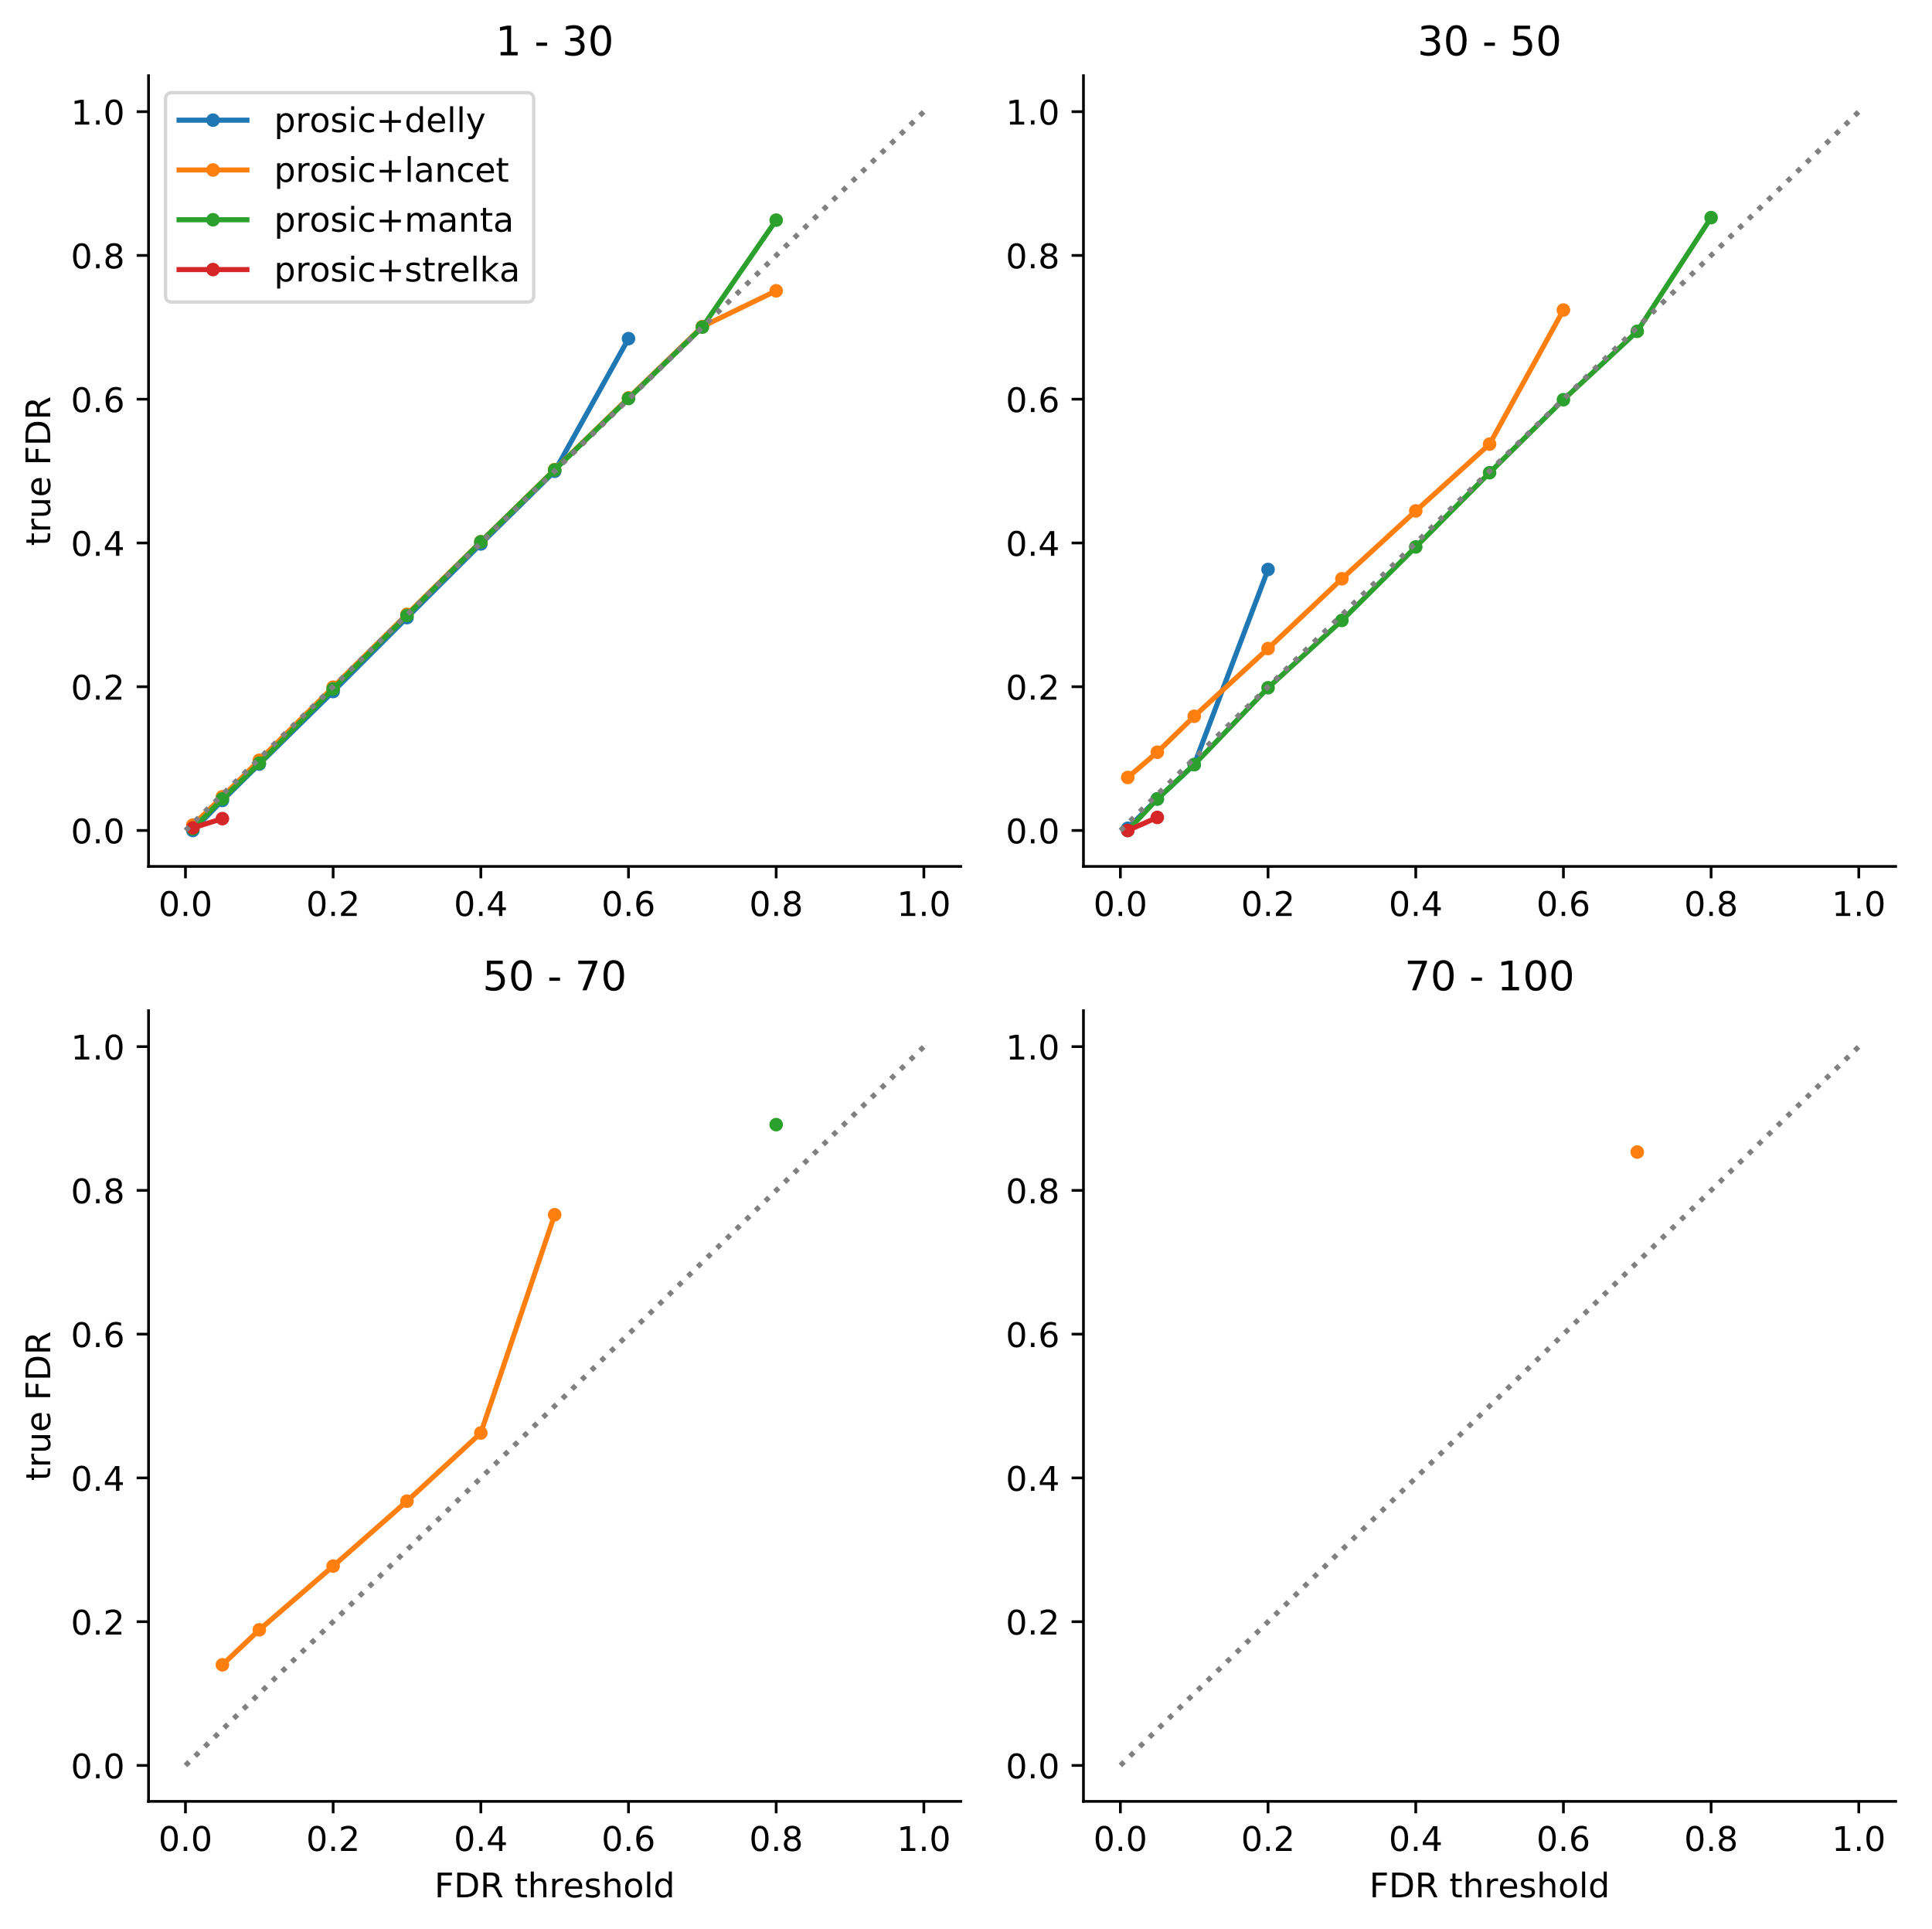 <?xml version="1.0" encoding="utf-8" standalone="no"?>
<!DOCTYPE svg PUBLIC "-//W3C//DTD SVG 1.1//EN"
  "http://www.w3.org/Graphics/SVG/1.1/DTD/svg11.dtd">
<!-- Created with matplotlib (https://matplotlib.org/) -->
<svg height="568.474pt" version="1.1" viewBox="0 0 569.441 568.474" width="569.441pt" xmlns="http://www.w3.org/2000/svg" xmlns:xlink="http://www.w3.org/1999/xlink">
 <defs>
  <style type="text/css">
*{stroke-linecap:butt;stroke-linejoin:round;}
  </style>
 </defs>
 <g id="figure_1">
  <g id="patch_1">
   <path d="M 0 568.474 
L 569.441 568.474 
L 569.441 0 
L 0 0 
z
" style="fill:#ffffff;"/>
  </g>
  <g id="axes_1">
   <g id="patch_2">
    <path d="M 43.781 255.358 
L 283.181 255.358 
L 283.181 22.318 
L 43.781 22.318 
z
" style="fill:#ffffff;"/>
   </g>
   <g id="matplotlib.axis_1">
    <g id="xtick_1">
     <g id="line2d_1">
      <defs>
       <path d="M 0 0 
L 0 3.5 
" id="m313c180667" style="stroke:#000000;stroke-width:0.8;"/>
      </defs>
      <g>
       <use style="stroke:#000000;stroke-width:0.8;" x="54.663" xlink:href="#m313c180667" y="255.358"/>
      </g>
     </g>
     <g id="text_1">
      <!-- 0.0 -->
      <defs>
       <path d="M 31.781 66.406 
Q 24.172 66.406 20.328 58.906 
Q 16.5 51.422 16.5 36.375 
Q 16.5 21.391 20.328 13.891 
Q 24.172 6.391 31.781 6.391 
Q 39.453 6.391 43.281 13.891 
Q 47.125 21.391 47.125 36.375 
Q 47.125 51.422 43.281 58.906 
Q 39.453 66.406 31.781 66.406 
z
M 31.781 74.219 
Q 44.047 74.219 50.516 64.516 
Q 56.984 54.828 56.984 36.375 
Q 56.984 17.969 50.516 8.266 
Q 44.047 -1.422 31.781 -1.422 
Q 19.531 -1.422 13.062 8.266 
Q 6.594 17.969 6.594 36.375 
Q 6.594 54.828 13.062 64.516 
Q 19.531 74.219 31.781 74.219 
z
" id="DejaVuSans-48"/>
       <path d="M 10.688 12.406 
L 21 12.406 
L 21 0 
L 10.688 0 
z
" id="DejaVuSans-46"/>
      </defs>
      <g transform="translate(46.712 269.957)scale(0.1 -0.1)">
       <use xlink:href="#DejaVuSans-48"/>
       <use x="63.623" xlink:href="#DejaVuSans-46"/>
       <use x="95.41" xlink:href="#DejaVuSans-48"/>
      </g>
     </g>
    </g>
    <g id="xtick_2">
     <g id="line2d_2">
      <g>
       <use style="stroke:#000000;stroke-width:0.8;" x="98.19" xlink:href="#m313c180667" y="255.358"/>
      </g>
     </g>
     <g id="text_2">
      <!-- 0.2 -->
      <defs>
       <path d="M 19.188 8.297 
L 53.609 8.297 
L 53.609 0 
L 7.328 0 
L 7.328 8.297 
Q 12.938 14.109 22.625 23.891 
Q 32.328 33.688 34.812 36.531 
Q 39.547 41.844 41.422 45.531 
Q 43.312 49.219 43.312 52.781 
Q 43.312 58.594 39.234 62.25 
Q 35.156 65.922 28.609 65.922 
Q 23.969 65.922 18.812 64.312 
Q 13.672 62.703 7.812 59.422 
L 7.812 69.391 
Q 13.766 71.781 18.938 73 
Q 24.125 74.219 28.422 74.219 
Q 39.75 74.219 46.484 68.547 
Q 53.219 62.891 53.219 53.422 
Q 53.219 48.922 51.531 44.891 
Q 49.859 40.875 45.406 35.406 
Q 44.188 33.984 37.641 27.219 
Q 31.109 20.453 19.188 8.297 
z
" id="DejaVuSans-50"/>
      </defs>
      <g transform="translate(90.239 269.957)scale(0.1 -0.1)">
       <use xlink:href="#DejaVuSans-48"/>
       <use x="63.623" xlink:href="#DejaVuSans-46"/>
       <use x="95.41" xlink:href="#DejaVuSans-50"/>
      </g>
     </g>
    </g>
    <g id="xtick_3">
     <g id="line2d_3">
      <g>
       <use style="stroke:#000000;stroke-width:0.8;" x="141.718" xlink:href="#m313c180667" y="255.358"/>
      </g>
     </g>
     <g id="text_3">
      <!-- 0.4 -->
      <defs>
       <path d="M 37.797 64.312 
L 12.891 25.391 
L 37.797 25.391 
z
M 35.203 72.906 
L 47.609 72.906 
L 47.609 25.391 
L 58.016 25.391 
L 58.016 17.188 
L 47.609 17.188 
L 47.609 0 
L 37.797 0 
L 37.797 17.188 
L 4.891 17.188 
L 4.891 26.703 
z
" id="DejaVuSans-52"/>
      </defs>
      <g transform="translate(133.766 269.957)scale(0.1 -0.1)">
       <use xlink:href="#DejaVuSans-48"/>
       <use x="63.623" xlink:href="#DejaVuSans-46"/>
       <use x="95.41" xlink:href="#DejaVuSans-52"/>
      </g>
     </g>
    </g>
    <g id="xtick_4">
     <g id="line2d_4">
      <g>
       <use style="stroke:#000000;stroke-width:0.8;" x="185.245" xlink:href="#m313c180667" y="255.358"/>
      </g>
     </g>
     <g id="text_4">
      <!-- 0.6 -->
      <defs>
       <path d="M 33.016 40.375 
Q 26.375 40.375 22.484 35.828 
Q 18.609 31.297 18.609 23.391 
Q 18.609 15.531 22.484 10.953 
Q 26.375 6.391 33.016 6.391 
Q 39.656 6.391 43.531 10.953 
Q 47.406 15.531 47.406 23.391 
Q 47.406 31.297 43.531 35.828 
Q 39.656 40.375 33.016 40.375 
z
M 52.594 71.297 
L 52.594 62.312 
Q 48.875 64.062 45.094 64.984 
Q 41.312 65.922 37.594 65.922 
Q 27.828 65.922 22.672 59.328 
Q 17.531 52.734 16.797 39.406 
Q 19.672 43.656 24.016 45.922 
Q 28.375 48.188 33.594 48.188 
Q 44.578 48.188 50.953 41.516 
Q 57.328 34.859 57.328 23.391 
Q 57.328 12.156 50.688 5.359 
Q 44.047 -1.422 33.016 -1.422 
Q 20.359 -1.422 13.672 8.266 
Q 6.984 17.969 6.984 36.375 
Q 6.984 53.656 15.188 63.938 
Q 23.391 74.219 37.203 74.219 
Q 40.922 74.219 44.703 73.484 
Q 48.484 72.75 52.594 71.297 
z
" id="DejaVuSans-54"/>
      </defs>
      <g transform="translate(177.293 269.957)scale(0.1 -0.1)">
       <use xlink:href="#DejaVuSans-48"/>
       <use x="63.623" xlink:href="#DejaVuSans-46"/>
       <use x="95.41" xlink:href="#DejaVuSans-54"/>
      </g>
     </g>
    </g>
    <g id="xtick_5">
     <g id="line2d_5">
      <g>
       <use style="stroke:#000000;stroke-width:0.8;" x="228.772" xlink:href="#m313c180667" y="255.358"/>
      </g>
     </g>
     <g id="text_5">
      <!-- 0.8 -->
      <defs>
       <path d="M 31.781 34.625 
Q 24.75 34.625 20.719 30.859 
Q 16.703 27.094 16.703 20.516 
Q 16.703 13.922 20.719 10.156 
Q 24.75 6.391 31.781 6.391 
Q 38.812 6.391 42.859 10.172 
Q 46.922 13.969 46.922 20.516 
Q 46.922 27.094 42.891 30.859 
Q 38.875 34.625 31.781 34.625 
z
M 21.922 38.812 
Q 15.578 40.375 12.031 44.719 
Q 8.5 49.078 8.5 55.328 
Q 8.5 64.062 14.719 69.141 
Q 20.953 74.219 31.781 74.219 
Q 42.672 74.219 48.875 69.141 
Q 55.078 64.062 55.078 55.328 
Q 55.078 49.078 51.531 44.719 
Q 48 40.375 41.703 38.812 
Q 48.828 37.156 52.797 32.312 
Q 56.781 27.484 56.781 20.516 
Q 56.781 9.906 50.312 4.234 
Q 43.844 -1.422 31.781 -1.422 
Q 19.734 -1.422 13.25 4.234 
Q 6.781 9.906 6.781 20.516 
Q 6.781 27.484 10.781 32.312 
Q 14.797 37.156 21.922 38.812 
z
M 18.312 54.391 
Q 18.312 48.734 21.844 45.562 
Q 25.391 42.391 31.781 42.391 
Q 38.141 42.391 41.719 45.562 
Q 45.312 48.734 45.312 54.391 
Q 45.312 60.062 41.719 63.234 
Q 38.141 66.406 31.781 66.406 
Q 25.391 66.406 21.844 63.234 
Q 18.312 60.062 18.312 54.391 
z
" id="DejaVuSans-56"/>
      </defs>
      <g transform="translate(220.821 269.957)scale(0.1 -0.1)">
       <use xlink:href="#DejaVuSans-48"/>
       <use x="63.623" xlink:href="#DejaVuSans-46"/>
       <use x="95.41" xlink:href="#DejaVuSans-56"/>
      </g>
     </g>
    </g>
    <g id="xtick_6">
     <g id="line2d_6">
      <g>
       <use style="stroke:#000000;stroke-width:0.8;" x="272.299" xlink:href="#m313c180667" y="255.358"/>
      </g>
     </g>
     <g id="text_6">
      <!-- 1.0 -->
      <defs>
       <path d="M 12.406 8.297 
L 28.516 8.297 
L 28.516 63.922 
L 10.984 60.406 
L 10.984 69.391 
L 28.422 72.906 
L 38.281 72.906 
L 38.281 8.297 
L 54.391 8.297 
L 54.391 0 
L 12.406 0 
z
" id="DejaVuSans-49"/>
      </defs>
      <g transform="translate(264.348 269.957)scale(0.1 -0.1)">
       <use xlink:href="#DejaVuSans-49"/>
       <use x="63.623" xlink:href="#DejaVuSans-46"/>
       <use x="95.41" xlink:href="#DejaVuSans-48"/>
      </g>
     </g>
    </g>
   </g>
   <g id="matplotlib.axis_2">
    <g id="ytick_1">
     <g id="line2d_7">
      <defs>
       <path d="M 0 0 
L -3.5 0 
" id="m6d6bbdcb63" style="stroke:#000000;stroke-width:0.8;"/>
      </defs>
      <g>
       <use style="stroke:#000000;stroke-width:0.8;" x="43.781" xlink:href="#m6d6bbdcb63" y="244.765"/>
      </g>
     </g>
     <g id="text_7">
      <!-- 0.0 -->
      <g transform="translate(20.878 248.565)scale(0.1 -0.1)">
       <use xlink:href="#DejaVuSans-48"/>
       <use x="63.623" xlink:href="#DejaVuSans-46"/>
       <use x="95.41" xlink:href="#DejaVuSans-48"/>
      </g>
     </g>
    </g>
    <g id="ytick_2">
     <g id="line2d_8">
      <g>
       <use style="stroke:#000000;stroke-width:0.8;" x="43.781" xlink:href="#m6d6bbdcb63" y="202.394"/>
      </g>
     </g>
     <g id="text_8">
      <!-- 0.2 -->
      <g transform="translate(20.878 206.194)scale(0.1 -0.1)">
       <use xlink:href="#DejaVuSans-48"/>
       <use x="63.623" xlink:href="#DejaVuSans-46"/>
       <use x="95.41" xlink:href="#DejaVuSans-50"/>
      </g>
     </g>
    </g>
    <g id="ytick_3">
     <g id="line2d_9">
      <g>
       <use style="stroke:#000000;stroke-width:0.8;" x="43.781" xlink:href="#m6d6bbdcb63" y="160.024"/>
      </g>
     </g>
     <g id="text_9">
      <!-- 0.4 -->
      <g transform="translate(20.878 163.823)scale(0.1 -0.1)">
       <use xlink:href="#DejaVuSans-48"/>
       <use x="63.623" xlink:href="#DejaVuSans-46"/>
       <use x="95.41" xlink:href="#DejaVuSans-52"/>
      </g>
     </g>
    </g>
    <g id="ytick_4">
     <g id="line2d_10">
      <g>
       <use style="stroke:#000000;stroke-width:0.8;" x="43.781" xlink:href="#m6d6bbdcb63" y="117.653"/>
      </g>
     </g>
     <g id="text_10">
      <!-- 0.6 -->
      <g transform="translate(20.878 121.452)scale(0.1 -0.1)">
       <use xlink:href="#DejaVuSans-48"/>
       <use x="63.623" xlink:href="#DejaVuSans-46"/>
       <use x="95.41" xlink:href="#DejaVuSans-54"/>
      </g>
     </g>
    </g>
    <g id="ytick_5">
     <g id="line2d_11">
      <g>
       <use style="stroke:#000000;stroke-width:0.8;" x="43.781" xlink:href="#m6d6bbdcb63" y="75.282"/>
      </g>
     </g>
     <g id="text_11">
      <!-- 0.8 -->
      <g transform="translate(20.878 79.081)scale(0.1 -0.1)">
       <use xlink:href="#DejaVuSans-48"/>
       <use x="63.623" xlink:href="#DejaVuSans-46"/>
       <use x="95.41" xlink:href="#DejaVuSans-56"/>
      </g>
     </g>
    </g>
    <g id="ytick_6">
     <g id="line2d_12">
      <g>
       <use style="stroke:#000000;stroke-width:0.8;" x="43.781" xlink:href="#m6d6bbdcb63" y="32.911"/>
      </g>
     </g>
     <g id="text_12">
      <!-- 1.0 -->
      <g transform="translate(20.878 36.71)scale(0.1 -0.1)">
       <use xlink:href="#DejaVuSans-49"/>
       <use x="63.623" xlink:href="#DejaVuSans-46"/>
       <use x="95.41" xlink:href="#DejaVuSans-48"/>
      </g>
     </g>
    </g>
    <g id="text_13">
     <!-- true FDR -->
     <defs>
      <path d="M 18.312 70.219 
L 18.312 54.688 
L 36.812 54.688 
L 36.812 47.703 
L 18.312 47.703 
L 18.312 18.016 
Q 18.312 11.328 20.141 9.422 
Q 21.969 7.516 27.594 7.516 
L 36.812 7.516 
L 36.812 0 
L 27.594 0 
Q 17.188 0 13.234 3.875 
Q 9.281 7.766 9.281 18.016 
L 9.281 47.703 
L 2.688 47.703 
L 2.688 54.688 
L 9.281 54.688 
L 9.281 70.219 
z
" id="DejaVuSans-116"/>
      <path d="M 41.109 46.297 
Q 39.594 47.172 37.812 47.578 
Q 36.031 48 33.891 48 
Q 26.266 48 22.188 43.047 
Q 18.109 38.094 18.109 28.812 
L 18.109 0 
L 9.078 0 
L 9.078 54.688 
L 18.109 54.688 
L 18.109 46.188 
Q 20.953 51.172 25.484 53.578 
Q 30.031 56 36.531 56 
Q 37.453 56 38.578 55.875 
Q 39.703 55.766 41.062 55.516 
z
" id="DejaVuSans-114"/>
      <path d="M 8.5 21.578 
L 8.5 54.688 
L 17.484 54.688 
L 17.484 21.922 
Q 17.484 14.156 20.5 10.266 
Q 23.531 6.391 29.594 6.391 
Q 36.859 6.391 41.078 11.031 
Q 45.312 15.672 45.312 23.688 
L 45.312 54.688 
L 54.297 54.688 
L 54.297 0 
L 45.312 0 
L 45.312 8.406 
Q 42.047 3.422 37.719 1 
Q 33.406 -1.422 27.688 -1.422 
Q 18.266 -1.422 13.375 4.438 
Q 8.5 10.297 8.5 21.578 
z
M 31.109 56 
z
" id="DejaVuSans-117"/>
      <path d="M 56.203 29.594 
L 56.203 25.203 
L 14.891 25.203 
Q 15.484 15.922 20.484 11.062 
Q 25.484 6.203 34.422 6.203 
Q 39.594 6.203 44.453 7.469 
Q 49.312 8.734 54.109 11.281 
L 54.109 2.781 
Q 49.266 0.734 44.188 -0.344 
Q 39.109 -1.422 33.891 -1.422 
Q 20.797 -1.422 13.156 6.188 
Q 5.516 13.812 5.516 26.812 
Q 5.516 40.234 12.766 48.109 
Q 20.016 56 32.328 56 
Q 43.359 56 49.781 48.891 
Q 56.203 41.797 56.203 29.594 
z
M 47.219 32.234 
Q 47.125 39.594 43.094 43.984 
Q 39.062 48.391 32.422 48.391 
Q 24.906 48.391 20.391 44.141 
Q 15.875 39.891 15.188 32.172 
z
" id="DejaVuSans-101"/>
      <path id="DejaVuSans-32"/>
      <path d="M 9.812 72.906 
L 51.703 72.906 
L 51.703 64.594 
L 19.672 64.594 
L 19.672 43.109 
L 48.578 43.109 
L 48.578 34.812 
L 19.672 34.812 
L 19.672 0 
L 9.812 0 
z
" id="DejaVuSans-70"/>
      <path d="M 19.672 64.797 
L 19.672 8.109 
L 31.594 8.109 
Q 46.688 8.109 53.688 14.938 
Q 60.688 21.781 60.688 36.531 
Q 60.688 51.172 53.688 57.984 
Q 46.688 64.797 31.594 64.797 
z
M 9.812 72.906 
L 30.078 72.906 
Q 51.266 72.906 61.172 64.094 
Q 71.094 55.281 71.094 36.531 
Q 71.094 17.672 61.125 8.828 
Q 51.172 0 30.078 0 
L 9.812 0 
z
" id="DejaVuSans-68"/>
      <path d="M 44.391 34.188 
Q 47.562 33.109 50.562 29.594 
Q 53.562 26.078 56.594 19.922 
L 66.609 0 
L 56 0 
L 46.688 18.703 
Q 43.062 26.031 39.672 28.422 
Q 36.281 30.812 30.422 30.812 
L 19.672 30.812 
L 19.672 0 
L 9.812 0 
L 9.812 72.906 
L 32.078 72.906 
Q 44.578 72.906 50.734 67.672 
Q 56.891 62.453 56.891 51.906 
Q 56.891 45.016 53.688 40.469 
Q 50.484 35.938 44.391 34.188 
z
M 19.672 64.797 
L 19.672 38.922 
L 32.078 38.922 
Q 39.203 38.922 42.844 42.219 
Q 46.484 45.516 46.484 51.906 
Q 46.484 58.297 42.844 61.547 
Q 39.203 64.797 32.078 64.797 
z
" id="DejaVuSans-82"/>
     </defs>
     <g transform="translate(14.798 160.888)rotate(-90)scale(0.1 -0.1)">
      <use xlink:href="#DejaVuSans-116"/>
      <use x="39.209" xlink:href="#DejaVuSans-114"/>
      <use x="80.322" xlink:href="#DejaVuSans-117"/>
      <use x="143.701" xlink:href="#DejaVuSans-101"/>
      <use x="205.225" xlink:href="#DejaVuSans-32"/>
      <use x="237.012" xlink:href="#DejaVuSans-70"/>
      <use x="294.531" xlink:href="#DejaVuSans-68"/>
      <use x="371.533" xlink:href="#DejaVuSans-82"/>
     </g>
    </g>
   </g>
   <g id="line2d_13">
    <path clip-path="url(#p3830c0b467)" d="M 56.839 244.765 
L 65.545 235.912 
L 76.427 225.197 
L 98.19 203.813 
L 119.954 182.028 
L 141.718 160.313 
L 163.481 138.893 
L 185.245 99.801 
" style="fill:none;stroke:#1f77b4;stroke-linecap:square;stroke-width:1.5;"/>
    <defs>
     <path d="M 0 1.5 
C 0.398 1.5 0.779 1.342 1.061 1.061 
C 1.342 0.779 1.5 0.398 1.5 0 
C 1.5 -0.398 1.342 -0.779 1.061 -1.061 
C 0.779 -1.342 0.398 -1.5 0 -1.5 
C -0.398 -1.5 -0.779 -1.342 -1.061 -1.061 
C -1.342 -0.779 -1.5 -0.398 -1.5 0 
C -1.5 0.398 -1.342 0.779 -1.061 1.061 
C -0.779 1.342 -0.398 1.5 0 1.5 
z
" id="m3656ec3376" style="stroke:#1f77b4;"/>
    </defs>
    <g clip-path="url(#p3830c0b467)">
     <use style="fill:#1f77b4;stroke:#1f77b4;" x="56.839" xlink:href="#m3656ec3376" y="244.765"/>
     <use style="fill:#1f77b4;stroke:#1f77b4;" x="65.545" xlink:href="#m3656ec3376" y="235.912"/>
     <use style="fill:#1f77b4;stroke:#1f77b4;" x="76.427" xlink:href="#m3656ec3376" y="225.197"/>
     <use style="fill:#1f77b4;stroke:#1f77b4;" x="98.19" xlink:href="#m3656ec3376" y="203.813"/>
     <use style="fill:#1f77b4;stroke:#1f77b4;" x="119.954" xlink:href="#m3656ec3376" y="182.028"/>
     <use style="fill:#1f77b4;stroke:#1f77b4;" x="141.718" xlink:href="#m3656ec3376" y="160.313"/>
     <use style="fill:#1f77b4;stroke:#1f77b4;" x="163.481" xlink:href="#m3656ec3376" y="138.893"/>
     <use style="fill:#1f77b4;stroke:#1f77b4;" x="185.245" xlink:href="#m3656ec3376" y="99.801"/>
    </g>
   </g>
   <g id="line2d_14">
    <path clip-path="url(#p3830c0b467)" d="M 56.839 243.174 
L 65.545 234.827 
L 76.427 224.073 
L 98.19 202.526 
L 119.954 181.052 
L 141.718 159.659 
L 163.481 138.403 
L 185.245 117.281 
L 207.009 96.248 
L 228.772 85.708 
" style="fill:none;stroke:#ff7f0e;stroke-linecap:square;stroke-width:1.5;"/>
    <defs>
     <path d="M 0 1.5 
C 0.398 1.5 0.779 1.342 1.061 1.061 
C 1.342 0.779 1.5 0.398 1.5 0 
C 1.5 -0.398 1.342 -0.779 1.061 -1.061 
C 0.779 -1.342 0.398 -1.5 0 -1.5 
C -0.398 -1.5 -0.779 -1.342 -1.061 -1.061 
C -1.342 -0.779 -1.5 -0.398 -1.5 0 
C -1.5 0.398 -1.342 0.779 -1.061 1.061 
C -0.779 1.342 -0.398 1.5 0 1.5 
z
" id="mc7662f5bef" style="stroke:#ff7f0e;"/>
    </defs>
    <g clip-path="url(#p3830c0b467)">
     <use style="fill:#ff7f0e;stroke:#ff7f0e;" x="56.839" xlink:href="#mc7662f5bef" y="243.174"/>
     <use style="fill:#ff7f0e;stroke:#ff7f0e;" x="65.545" xlink:href="#mc7662f5bef" y="234.827"/>
     <use style="fill:#ff7f0e;stroke:#ff7f0e;" x="76.427" xlink:href="#mc7662f5bef" y="224.073"/>
     <use style="fill:#ff7f0e;stroke:#ff7f0e;" x="98.19" xlink:href="#mc7662f5bef" y="202.526"/>
     <use style="fill:#ff7f0e;stroke:#ff7f0e;" x="119.954" xlink:href="#mc7662f5bef" y="181.052"/>
     <use style="fill:#ff7f0e;stroke:#ff7f0e;" x="141.718" xlink:href="#mc7662f5bef" y="159.659"/>
     <use style="fill:#ff7f0e;stroke:#ff7f0e;" x="163.481" xlink:href="#mc7662f5bef" y="138.403"/>
     <use style="fill:#ff7f0e;stroke:#ff7f0e;" x="185.245" xlink:href="#mc7662f5bef" y="117.281"/>
     <use style="fill:#ff7f0e;stroke:#ff7f0e;" x="207.009" xlink:href="#mc7662f5bef" y="96.248"/>
     <use style="fill:#ff7f0e;stroke:#ff7f0e;" x="228.772" xlink:href="#mc7662f5bef" y="85.708"/>
    </g>
   </g>
   <g id="line2d_15">
    <path clip-path="url(#p3830c0b467)" d="M 56.839 244.3 
L 65.545 235.463 
L 76.427 224.957 
L 98.19 203.058 
L 119.954 181.41 
L 141.718 159.689 
L 163.481 138.49 
L 185.245 117.452 
L 207.009 96.416 
L 228.772 64.877 
" style="fill:none;stroke:#2ca02c;stroke-linecap:square;stroke-width:1.5;"/>
    <defs>
     <path d="M 0 1.5 
C 0.398 1.5 0.779 1.342 1.061 1.061 
C 1.342 0.779 1.5 0.398 1.5 0 
C 1.5 -0.398 1.342 -0.779 1.061 -1.061 
C 0.779 -1.342 0.398 -1.5 0 -1.5 
C -0.398 -1.5 -0.779 -1.342 -1.061 -1.061 
C -1.342 -0.779 -1.5 -0.398 -1.5 0 
C -1.5 0.398 -1.342 0.779 -1.061 1.061 
C -0.779 1.342 -0.398 1.5 0 1.5 
z
" id="m0599be03d4" style="stroke:#2ca02c;"/>
    </defs>
    <g clip-path="url(#p3830c0b467)">
     <use style="fill:#2ca02c;stroke:#2ca02c;" x="56.839" xlink:href="#m0599be03d4" y="244.3"/>
     <use style="fill:#2ca02c;stroke:#2ca02c;" x="65.545" xlink:href="#m0599be03d4" y="235.463"/>
     <use style="fill:#2ca02c;stroke:#2ca02c;" x="76.427" xlink:href="#m0599be03d4" y="224.957"/>
     <use style="fill:#2ca02c;stroke:#2ca02c;" x="98.19" xlink:href="#m0599be03d4" y="203.058"/>
     <use style="fill:#2ca02c;stroke:#2ca02c;" x="119.954" xlink:href="#m0599be03d4" y="181.41"/>
     <use style="fill:#2ca02c;stroke:#2ca02c;" x="141.718" xlink:href="#m0599be03d4" y="159.689"/>
     <use style="fill:#2ca02c;stroke:#2ca02c;" x="163.481" xlink:href="#m0599be03d4" y="138.49"/>
     <use style="fill:#2ca02c;stroke:#2ca02c;" x="185.245" xlink:href="#m0599be03d4" y="117.452"/>
     <use style="fill:#2ca02c;stroke:#2ca02c;" x="207.009" xlink:href="#m0599be03d4" y="96.416"/>
     <use style="fill:#2ca02c;stroke:#2ca02c;" x="228.772" xlink:href="#m0599be03d4" y="64.877"/>
    </g>
   </g>
   <g id="line2d_16">
    <path clip-path="url(#p3830c0b467)" d="M 56.839 244 
L 65.545 241.271 
" style="fill:none;stroke:#d62728;stroke-linecap:square;stroke-width:1.5;"/>
    <defs>
     <path d="M 0 1.5 
C 0.398 1.5 0.779 1.342 1.061 1.061 
C 1.342 0.779 1.5 0.398 1.5 0 
C 1.5 -0.398 1.342 -0.779 1.061 -1.061 
C 0.779 -1.342 0.398 -1.5 0 -1.5 
C -0.398 -1.5 -0.779 -1.342 -1.061 -1.061 
C -1.342 -0.779 -1.5 -0.398 -1.5 0 
C -1.5 0.398 -1.342 0.779 -1.061 1.061 
C -0.779 1.342 -0.398 1.5 0 1.5 
z
" id="mbb093dedeb" style="stroke:#d62728;"/>
    </defs>
    <g clip-path="url(#p3830c0b467)">
     <use style="fill:#d62728;stroke:#d62728;" x="56.839" xlink:href="#mbb093dedeb" y="244"/>
     <use style="fill:#d62728;stroke:#d62728;" x="65.545" xlink:href="#mbb093dedeb" y="241.271"/>
    </g>
   </g>
   <g id="line2d_17">
    <path clip-path="url(#p3830c0b467)" d="M 54.663 244.765 
L 272.299 32.911 
" style="fill:none;stroke:#808080;stroke-dasharray:1.5,2.475;stroke-dashoffset:0;stroke-width:1.5;"/>
   </g>
   <g id="patch_3">
    <path d="M 43.781 255.358 
L 43.781 22.318 
" style="fill:none;stroke:#000000;stroke-linecap:square;stroke-linejoin:miter;stroke-width:0.8;"/>
   </g>
   <g id="patch_4">
    <path d="M 43.781 255.358 
L 283.181 255.358 
" style="fill:none;stroke:#000000;stroke-linecap:square;stroke-linejoin:miter;stroke-width:0.8;"/>
   </g>
   <g id="text_14">
    <!-- 1 - 30 -->
    <defs>
     <path d="M 4.891 31.391 
L 31.203 31.391 
L 31.203 23.391 
L 4.891 23.391 
z
" id="DejaVuSans-45"/>
     <path d="M 40.578 39.312 
Q 47.656 37.797 51.625 33 
Q 55.609 28.219 55.609 21.188 
Q 55.609 10.406 48.188 4.484 
Q 40.766 -1.422 27.094 -1.422 
Q 22.516 -1.422 17.656 -0.516 
Q 12.797 0.391 7.625 2.203 
L 7.625 11.719 
Q 11.719 9.328 16.594 8.109 
Q 21.484 6.891 26.812 6.891 
Q 36.078 6.891 40.938 10.547 
Q 45.797 14.203 45.797 21.188 
Q 45.797 27.641 41.281 31.266 
Q 36.766 34.906 28.719 34.906 
L 20.219 34.906 
L 20.219 43.016 
L 29.109 43.016 
Q 36.375 43.016 40.234 45.922 
Q 44.094 48.828 44.094 54.297 
Q 44.094 59.906 40.109 62.906 
Q 36.141 65.922 28.719 65.922 
Q 24.656 65.922 20.016 65.031 
Q 15.375 64.156 9.812 62.312 
L 9.812 71.094 
Q 15.438 72.656 20.344 73.438 
Q 25.25 74.219 29.594 74.219 
Q 40.828 74.219 47.359 69.109 
Q 53.906 64.016 53.906 55.328 
Q 53.906 49.266 50.438 45.094 
Q 46.969 40.922 40.578 39.312 
z
" id="DejaVuSans-51"/>
    </defs>
    <g transform="translate(146.05 16.318)scale(0.12 -0.12)">
     <use xlink:href="#DejaVuSans-49"/>
     <use x="63.623" xlink:href="#DejaVuSans-32"/>
     <use x="95.41" xlink:href="#DejaVuSans-45"/>
     <use x="131.494" xlink:href="#DejaVuSans-32"/>
     <use x="163.281" xlink:href="#DejaVuSans-51"/>
     <use x="226.904" xlink:href="#DejaVuSans-48"/>
    </g>
   </g>
   <g id="legend_1">
    <g id="patch_5">
     <path d="M 50.781 89.031 
L 155.308 89.031 
Q 157.308 89.031 157.308 87.031 
L 157.308 29.318 
Q 157.308 27.318 155.308 27.318 
L 50.781 27.318 
Q 48.781 27.318 48.781 29.318 
L 48.781 87.031 
Q 48.781 89.031 50.781 89.031 
z
" style="fill:#ffffff;opacity:0.8;stroke:#cccccc;stroke-linejoin:miter;"/>
    </g>
    <g id="line2d_18">
     <path d="M 52.781 35.417 
L 72.781 35.417 
" style="fill:none;stroke:#1f77b4;stroke-linecap:square;stroke-width:1.5;"/>
    </g>
    <g id="line2d_19">
     <g>
      <use style="fill:#1f77b4;stroke:#1f77b4;" x="62.781" xlink:href="#m3656ec3376" y="35.417"/>
     </g>
    </g>
    <g id="text_15">
     <!-- prosic+delly -->
     <defs>
      <path d="M 18.109 8.203 
L 18.109 -20.797 
L 9.078 -20.797 
L 9.078 54.688 
L 18.109 54.688 
L 18.109 46.391 
Q 20.953 51.266 25.266 53.625 
Q 29.594 56 35.594 56 
Q 45.562 56 51.781 48.094 
Q 58.016 40.188 58.016 27.297 
Q 58.016 14.406 51.781 6.484 
Q 45.562 -1.422 35.594 -1.422 
Q 29.594 -1.422 25.266 0.953 
Q 20.953 3.328 18.109 8.203 
z
M 48.688 27.297 
Q 48.688 37.203 44.609 42.844 
Q 40.531 48.484 33.406 48.484 
Q 26.266 48.484 22.188 42.844 
Q 18.109 37.203 18.109 27.297 
Q 18.109 17.391 22.188 11.75 
Q 26.266 6.109 33.406 6.109 
Q 40.531 6.109 44.609 11.75 
Q 48.688 17.391 48.688 27.297 
z
" id="DejaVuSans-112"/>
      <path d="M 30.609 48.391 
Q 23.391 48.391 19.188 42.75 
Q 14.984 37.109 14.984 27.297 
Q 14.984 17.484 19.156 11.844 
Q 23.344 6.203 30.609 6.203 
Q 37.797 6.203 41.984 11.859 
Q 46.188 17.531 46.188 27.297 
Q 46.188 37.016 41.984 42.703 
Q 37.797 48.391 30.609 48.391 
z
M 30.609 56 
Q 42.328 56 49.016 48.375 
Q 55.719 40.766 55.719 27.297 
Q 55.719 13.875 49.016 6.219 
Q 42.328 -1.422 30.609 -1.422 
Q 18.844 -1.422 12.172 6.219 
Q 5.516 13.875 5.516 27.297 
Q 5.516 40.766 12.172 48.375 
Q 18.844 56 30.609 56 
z
" id="DejaVuSans-111"/>
      <path d="M 44.281 53.078 
L 44.281 44.578 
Q 40.484 46.531 36.375 47.5 
Q 32.281 48.484 27.875 48.484 
Q 21.188 48.484 17.844 46.438 
Q 14.5 44.391 14.5 40.281 
Q 14.5 37.156 16.891 35.375 
Q 19.281 33.594 26.516 31.984 
L 29.594 31.297 
Q 39.156 29.25 43.188 25.516 
Q 47.219 21.781 47.219 15.094 
Q 47.219 7.469 41.188 3.016 
Q 35.156 -1.422 24.609 -1.422 
Q 20.219 -1.422 15.453 -0.562 
Q 10.688 0.297 5.422 2 
L 5.422 11.281 
Q 10.406 8.688 15.234 7.391 
Q 20.062 6.109 24.812 6.109 
Q 31.156 6.109 34.562 8.281 
Q 37.984 10.453 37.984 14.406 
Q 37.984 18.062 35.516 20.016 
Q 33.062 21.969 24.703 23.781 
L 21.578 24.516 
Q 13.234 26.266 9.516 29.906 
Q 5.812 33.547 5.812 39.891 
Q 5.812 47.609 11.281 51.797 
Q 16.75 56 26.812 56 
Q 31.781 56 36.172 55.266 
Q 40.578 54.547 44.281 53.078 
z
" id="DejaVuSans-115"/>
      <path d="M 9.422 54.688 
L 18.406 54.688 
L 18.406 0 
L 9.422 0 
z
M 9.422 75.984 
L 18.406 75.984 
L 18.406 64.594 
L 9.422 64.594 
z
" id="DejaVuSans-105"/>
      <path d="M 48.781 52.594 
L 48.781 44.188 
Q 44.969 46.297 41.141 47.344 
Q 37.312 48.391 33.406 48.391 
Q 24.656 48.391 19.812 42.844 
Q 14.984 37.312 14.984 27.297 
Q 14.984 17.281 19.812 11.734 
Q 24.656 6.203 33.406 6.203 
Q 37.312 6.203 41.141 7.25 
Q 44.969 8.297 48.781 10.406 
L 48.781 2.094 
Q 45.016 0.344 40.984 -0.531 
Q 36.969 -1.422 32.422 -1.422 
Q 20.062 -1.422 12.781 6.344 
Q 5.516 14.109 5.516 27.297 
Q 5.516 40.672 12.859 48.328 
Q 20.219 56 33.016 56 
Q 37.156 56 41.109 55.141 
Q 45.062 54.297 48.781 52.594 
z
" id="DejaVuSans-99"/>
      <path d="M 46 62.703 
L 46 35.5 
L 73.188 35.5 
L 73.188 27.203 
L 46 27.203 
L 46 0 
L 37.797 0 
L 37.797 27.203 
L 10.594 27.203 
L 10.594 35.5 
L 37.797 35.5 
L 37.797 62.703 
z
" id="DejaVuSans-43"/>
      <path d="M 45.406 46.391 
L 45.406 75.984 
L 54.391 75.984 
L 54.391 0 
L 45.406 0 
L 45.406 8.203 
Q 42.578 3.328 38.25 0.953 
Q 33.938 -1.422 27.875 -1.422 
Q 17.969 -1.422 11.734 6.484 
Q 5.516 14.406 5.516 27.297 
Q 5.516 40.188 11.734 48.094 
Q 17.969 56 27.875 56 
Q 33.938 56 38.25 53.625 
Q 42.578 51.266 45.406 46.391 
z
M 14.797 27.297 
Q 14.797 17.391 18.875 11.75 
Q 22.953 6.109 30.078 6.109 
Q 37.203 6.109 41.297 11.75 
Q 45.406 17.391 45.406 27.297 
Q 45.406 37.203 41.297 42.844 
Q 37.203 48.484 30.078 48.484 
Q 22.953 48.484 18.875 42.844 
Q 14.797 37.203 14.797 27.297 
z
" id="DejaVuSans-100"/>
      <path d="M 9.422 75.984 
L 18.406 75.984 
L 18.406 0 
L 9.422 0 
z
" id="DejaVuSans-108"/>
      <path d="M 32.172 -5.078 
Q 28.375 -14.844 24.75 -17.812 
Q 21.141 -20.797 15.094 -20.797 
L 7.906 -20.797 
L 7.906 -13.281 
L 13.188 -13.281 
Q 16.891 -13.281 18.938 -11.516 
Q 21 -9.766 23.484 -3.219 
L 25.094 0.875 
L 2.984 54.688 
L 12.5 54.688 
L 29.594 11.922 
L 46.688 54.688 
L 56.203 54.688 
z
" id="DejaVuSans-121"/>
     </defs>
     <g transform="translate(80.781 38.917)scale(0.1 -0.1)">
      <use xlink:href="#DejaVuSans-112"/>
      <use x="63.477" xlink:href="#DejaVuSans-114"/>
      <use x="104.559" xlink:href="#DejaVuSans-111"/>
      <use x="165.74" xlink:href="#DejaVuSans-115"/>
      <use x="217.84" xlink:href="#DejaVuSans-105"/>
      <use x="245.623" xlink:href="#DejaVuSans-99"/>
      <use x="300.604" xlink:href="#DejaVuSans-43"/>
      <use x="384.393" xlink:href="#DejaVuSans-100"/>
      <use x="447.869" xlink:href="#DejaVuSans-101"/>
      <use x="509.393" xlink:href="#DejaVuSans-108"/>
      <use x="537.176" xlink:href="#DejaVuSans-108"/>
      <use x="564.959" xlink:href="#DejaVuSans-121"/>
     </g>
    </g>
    <g id="line2d_20">
     <path d="M 52.781 50.095 
L 72.781 50.095 
" style="fill:none;stroke:#ff7f0e;stroke-linecap:square;stroke-width:1.5;"/>
    </g>
    <g id="line2d_21">
     <g>
      <use style="fill:#ff7f0e;stroke:#ff7f0e;" x="62.781" xlink:href="#mc7662f5bef" y="50.095"/>
     </g>
    </g>
    <g id="text_16">
     <!-- prosic+lancet -->
     <defs>
      <path d="M 34.281 27.484 
Q 23.391 27.484 19.188 25 
Q 14.984 22.516 14.984 16.5 
Q 14.984 11.719 18.141 8.906 
Q 21.297 6.109 26.703 6.109 
Q 34.188 6.109 38.703 11.406 
Q 43.219 16.703 43.219 25.484 
L 43.219 27.484 
z
M 52.203 31.203 
L 52.203 0 
L 43.219 0 
L 43.219 8.297 
Q 40.141 3.328 35.547 0.953 
Q 30.953 -1.422 24.312 -1.422 
Q 15.922 -1.422 10.953 3.297 
Q 6 8.016 6 15.922 
Q 6 25.141 12.172 29.828 
Q 18.359 34.516 30.609 34.516 
L 43.219 34.516 
L 43.219 35.406 
Q 43.219 41.609 39.141 45 
Q 35.062 48.391 27.688 48.391 
Q 23 48.391 18.547 47.266 
Q 14.109 46.141 10.016 43.891 
L 10.016 52.203 
Q 14.938 54.109 19.578 55.047 
Q 24.219 56 28.609 56 
Q 40.484 56 46.344 49.844 
Q 52.203 43.703 52.203 31.203 
z
" id="DejaVuSans-97"/>
      <path d="M 54.891 33.016 
L 54.891 0 
L 45.906 0 
L 45.906 32.719 
Q 45.906 40.484 42.875 44.328 
Q 39.844 48.188 33.797 48.188 
Q 26.516 48.188 22.312 43.547 
Q 18.109 38.922 18.109 30.906 
L 18.109 0 
L 9.078 0 
L 9.078 54.688 
L 18.109 54.688 
L 18.109 46.188 
Q 21.344 51.125 25.703 53.562 
Q 30.078 56 35.797 56 
Q 45.219 56 50.047 50.172 
Q 54.891 44.344 54.891 33.016 
z
" id="DejaVuSans-110"/>
     </defs>
     <g transform="translate(80.781 53.595)scale(0.1 -0.1)">
      <use xlink:href="#DejaVuSans-112"/>
      <use x="63.477" xlink:href="#DejaVuSans-114"/>
      <use x="104.559" xlink:href="#DejaVuSans-111"/>
      <use x="165.74" xlink:href="#DejaVuSans-115"/>
      <use x="217.84" xlink:href="#DejaVuSans-105"/>
      <use x="245.623" xlink:href="#DejaVuSans-99"/>
      <use x="300.604" xlink:href="#DejaVuSans-43"/>
      <use x="384.393" xlink:href="#DejaVuSans-108"/>
      <use x="412.176" xlink:href="#DejaVuSans-97"/>
      <use x="473.455" xlink:href="#DejaVuSans-110"/>
      <use x="536.834" xlink:href="#DejaVuSans-99"/>
      <use x="591.814" xlink:href="#DejaVuSans-101"/>
      <use x="653.338" xlink:href="#DejaVuSans-116"/>
     </g>
    </g>
    <g id="line2d_22">
     <path d="M 52.781 64.773 
L 72.781 64.773 
" style="fill:none;stroke:#2ca02c;stroke-linecap:square;stroke-width:1.5;"/>
    </g>
    <g id="line2d_23">
     <g>
      <use style="fill:#2ca02c;stroke:#2ca02c;" x="62.781" xlink:href="#m0599be03d4" y="64.773"/>
     </g>
    </g>
    <g id="text_17">
     <!-- prosic+manta -->
     <defs>
      <path d="M 52 44.188 
Q 55.375 50.25 60.062 53.125 
Q 64.75 56 71.094 56 
Q 79.641 56 84.281 50.016 
Q 88.922 44.047 88.922 33.016 
L 88.922 0 
L 79.891 0 
L 79.891 32.719 
Q 79.891 40.578 77.094 44.375 
Q 74.312 48.188 68.609 48.188 
Q 61.625 48.188 57.562 43.547 
Q 53.516 38.922 53.516 30.906 
L 53.516 0 
L 44.484 0 
L 44.484 32.719 
Q 44.484 40.625 41.703 44.406 
Q 38.922 48.188 33.109 48.188 
Q 26.219 48.188 22.156 43.531 
Q 18.109 38.875 18.109 30.906 
L 18.109 0 
L 9.078 0 
L 9.078 54.688 
L 18.109 54.688 
L 18.109 46.188 
Q 21.188 51.219 25.484 53.609 
Q 29.781 56 35.688 56 
Q 41.656 56 45.828 52.969 
Q 50 49.953 52 44.188 
z
" id="DejaVuSans-109"/>
     </defs>
     <g transform="translate(80.781 68.273)scale(0.1 -0.1)">
      <use xlink:href="#DejaVuSans-112"/>
      <use x="63.477" xlink:href="#DejaVuSans-114"/>
      <use x="104.559" xlink:href="#DejaVuSans-111"/>
      <use x="165.74" xlink:href="#DejaVuSans-115"/>
      <use x="217.84" xlink:href="#DejaVuSans-105"/>
      <use x="245.623" xlink:href="#DejaVuSans-99"/>
      <use x="300.604" xlink:href="#DejaVuSans-43"/>
      <use x="384.393" xlink:href="#DejaVuSans-109"/>
      <use x="481.805" xlink:href="#DejaVuSans-97"/>
      <use x="543.084" xlink:href="#DejaVuSans-110"/>
      <use x="606.463" xlink:href="#DejaVuSans-116"/>
      <use x="645.672" xlink:href="#DejaVuSans-97"/>
     </g>
    </g>
    <g id="line2d_24">
     <path d="M 52.781 79.451 
L 72.781 79.451 
" style="fill:none;stroke:#d62728;stroke-linecap:square;stroke-width:1.5;"/>
    </g>
    <g id="line2d_25">
     <g>
      <use style="fill:#d62728;stroke:#d62728;" x="62.781" xlink:href="#mbb093dedeb" y="79.451"/>
     </g>
    </g>
    <g id="text_18">
     <!-- prosic+strelka -->
     <defs>
      <path d="M 9.078 75.984 
L 18.109 75.984 
L 18.109 31.109 
L 44.922 54.688 
L 56.391 54.688 
L 27.391 29.109 
L 57.625 0 
L 45.906 0 
L 18.109 26.703 
L 18.109 0 
L 9.078 0 
z
" id="DejaVuSans-107"/>
     </defs>
     <g transform="translate(80.781 82.951)scale(0.1 -0.1)">
      <use xlink:href="#DejaVuSans-112"/>
      <use x="63.477" xlink:href="#DejaVuSans-114"/>
      <use x="104.559" xlink:href="#DejaVuSans-111"/>
      <use x="165.74" xlink:href="#DejaVuSans-115"/>
      <use x="217.84" xlink:href="#DejaVuSans-105"/>
      <use x="245.623" xlink:href="#DejaVuSans-99"/>
      <use x="300.604" xlink:href="#DejaVuSans-43"/>
      <use x="384.393" xlink:href="#DejaVuSans-115"/>
      <use x="436.492" xlink:href="#DejaVuSans-116"/>
      <use x="475.701" xlink:href="#DejaVuSans-114"/>
      <use x="516.783" xlink:href="#DejaVuSans-101"/>
      <use x="578.307" xlink:href="#DejaVuSans-108"/>
      <use x="606.09" xlink:href="#DejaVuSans-107"/>
      <use x="663.984" xlink:href="#DejaVuSans-97"/>
     </g>
    </g>
   </g>
  </g>
  <g id="axes_2">
   <g id="patch_6">
    <path d="M 319.341 255.358 
L 558.741 255.358 
L 558.741 22.318 
L 319.341 22.318 
z
" style="fill:#ffffff;"/>
   </g>
   <g id="matplotlib.axis_3">
    <g id="xtick_7">
     <g id="line2d_26">
      <g>
       <use style="stroke:#000000;stroke-width:0.8;" x="330.223" xlink:href="#m313c180667" y="255.358"/>
      </g>
     </g>
     <g id="text_19">
      <!-- 0.0 -->
      <g transform="translate(322.272 269.957)scale(0.1 -0.1)">
       <use xlink:href="#DejaVuSans-48"/>
       <use x="63.623" xlink:href="#DejaVuSans-46"/>
       <use x="95.41" xlink:href="#DejaVuSans-48"/>
      </g>
     </g>
    </g>
    <g id="xtick_8">
     <g id="line2d_27">
      <g>
       <use style="stroke:#000000;stroke-width:0.8;" x="373.75" xlink:href="#m313c180667" y="255.358"/>
      </g>
     </g>
     <g id="text_20">
      <!-- 0.2 -->
      <g transform="translate(365.799 269.957)scale(0.1 -0.1)">
       <use xlink:href="#DejaVuSans-48"/>
       <use x="63.623" xlink:href="#DejaVuSans-46"/>
       <use x="95.41" xlink:href="#DejaVuSans-50"/>
      </g>
     </g>
    </g>
    <g id="xtick_9">
     <g id="line2d_28">
      <g>
       <use style="stroke:#000000;stroke-width:0.8;" x="417.278" xlink:href="#m313c180667" y="255.358"/>
      </g>
     </g>
     <g id="text_21">
      <!-- 0.4 -->
      <g transform="translate(409.326 269.957)scale(0.1 -0.1)">
       <use xlink:href="#DejaVuSans-48"/>
       <use x="63.623" xlink:href="#DejaVuSans-46"/>
       <use x="95.41" xlink:href="#DejaVuSans-52"/>
      </g>
     </g>
    </g>
    <g id="xtick_10">
     <g id="line2d_29">
      <g>
       <use style="stroke:#000000;stroke-width:0.8;" x="460.805" xlink:href="#m313c180667" y="255.358"/>
      </g>
     </g>
     <g id="text_22">
      <!-- 0.6 -->
      <g transform="translate(452.853 269.957)scale(0.1 -0.1)">
       <use xlink:href="#DejaVuSans-48"/>
       <use x="63.623" xlink:href="#DejaVuSans-46"/>
       <use x="95.41" xlink:href="#DejaVuSans-54"/>
      </g>
     </g>
    </g>
    <g id="xtick_11">
     <g id="line2d_30">
      <g>
       <use style="stroke:#000000;stroke-width:0.8;" x="504.332" xlink:href="#m313c180667" y="255.358"/>
      </g>
     </g>
     <g id="text_23">
      <!-- 0.8 -->
      <g transform="translate(496.381 269.957)scale(0.1 -0.1)">
       <use xlink:href="#DejaVuSans-48"/>
       <use x="63.623" xlink:href="#DejaVuSans-46"/>
       <use x="95.41" xlink:href="#DejaVuSans-56"/>
      </g>
     </g>
    </g>
    <g id="xtick_12">
     <g id="line2d_31">
      <g>
       <use style="stroke:#000000;stroke-width:0.8;" x="547.859" xlink:href="#m313c180667" y="255.358"/>
      </g>
     </g>
     <g id="text_24">
      <!-- 1.0 -->
      <g transform="translate(539.908 269.957)scale(0.1 -0.1)">
       <use xlink:href="#DejaVuSans-49"/>
       <use x="63.623" xlink:href="#DejaVuSans-46"/>
       <use x="95.41" xlink:href="#DejaVuSans-48"/>
      </g>
     </g>
    </g>
   </g>
   <g id="matplotlib.axis_4">
    <g id="ytick_7">
     <g id="line2d_32">
      <g>
       <use style="stroke:#000000;stroke-width:0.8;" x="319.341" xlink:href="#m6d6bbdcb63" y="244.765"/>
      </g>
     </g>
     <g id="text_25">
      <!-- 0.0 -->
      <g transform="translate(296.438 248.565)scale(0.1 -0.1)">
       <use xlink:href="#DejaVuSans-48"/>
       <use x="63.623" xlink:href="#DejaVuSans-46"/>
       <use x="95.41" xlink:href="#DejaVuSans-48"/>
      </g>
     </g>
    </g>
    <g id="ytick_8">
     <g id="line2d_33">
      <g>
       <use style="stroke:#000000;stroke-width:0.8;" x="319.341" xlink:href="#m6d6bbdcb63" y="202.394"/>
      </g>
     </g>
     <g id="text_26">
      <!-- 0.2 -->
      <g transform="translate(296.438 206.194)scale(0.1 -0.1)">
       <use xlink:href="#DejaVuSans-48"/>
       <use x="63.623" xlink:href="#DejaVuSans-46"/>
       <use x="95.41" xlink:href="#DejaVuSans-50"/>
      </g>
     </g>
    </g>
    <g id="ytick_9">
     <g id="line2d_34">
      <g>
       <use style="stroke:#000000;stroke-width:0.8;" x="319.341" xlink:href="#m6d6bbdcb63" y="160.024"/>
      </g>
     </g>
     <g id="text_27">
      <!-- 0.4 -->
      <g transform="translate(296.438 163.823)scale(0.1 -0.1)">
       <use xlink:href="#DejaVuSans-48"/>
       <use x="63.623" xlink:href="#DejaVuSans-46"/>
       <use x="95.41" xlink:href="#DejaVuSans-52"/>
      </g>
     </g>
    </g>
    <g id="ytick_10">
     <g id="line2d_35">
      <g>
       <use style="stroke:#000000;stroke-width:0.8;" x="319.341" xlink:href="#m6d6bbdcb63" y="117.653"/>
      </g>
     </g>
     <g id="text_28">
      <!-- 0.6 -->
      <g transform="translate(296.438 121.452)scale(0.1 -0.1)">
       <use xlink:href="#DejaVuSans-48"/>
       <use x="63.623" xlink:href="#DejaVuSans-46"/>
       <use x="95.41" xlink:href="#DejaVuSans-54"/>
      </g>
     </g>
    </g>
    <g id="ytick_11">
     <g id="line2d_36">
      <g>
       <use style="stroke:#000000;stroke-width:0.8;" x="319.341" xlink:href="#m6d6bbdcb63" y="75.282"/>
      </g>
     </g>
     <g id="text_29">
      <!-- 0.8 -->
      <g transform="translate(296.438 79.081)scale(0.1 -0.1)">
       <use xlink:href="#DejaVuSans-48"/>
       <use x="63.623" xlink:href="#DejaVuSans-46"/>
       <use x="95.41" xlink:href="#DejaVuSans-56"/>
      </g>
     </g>
    </g>
    <g id="ytick_12">
     <g id="line2d_37">
      <g>
       <use style="stroke:#000000;stroke-width:0.8;" x="319.341" xlink:href="#m6d6bbdcb63" y="32.911"/>
      </g>
     </g>
     <g id="text_30">
      <!-- 1.0 -->
      <g transform="translate(296.438 36.71)scale(0.1 -0.1)">
       <use xlink:href="#DejaVuSans-49"/>
       <use x="63.623" xlink:href="#DejaVuSans-46"/>
       <use x="95.41" xlink:href="#DejaVuSans-48"/>
      </g>
     </g>
    </g>
   </g>
   <g id="line2d_38">
    <path clip-path="url(#p74677fa224)" d="M 332.399 244.119 
L 341.105 235.474 
L 351.987 225.345 
L 373.75 167.84 
" style="fill:none;stroke:#1f77b4;stroke-linecap:square;stroke-width:1.5;"/>
    <g clip-path="url(#p74677fa224)">
     <use style="fill:#1f77b4;stroke:#1f77b4;" x="332.399" xlink:href="#m3656ec3376" y="244.119"/>
     <use style="fill:#1f77b4;stroke:#1f77b4;" x="341.105" xlink:href="#m3656ec3376" y="235.474"/>
     <use style="fill:#1f77b4;stroke:#1f77b4;" x="351.987" xlink:href="#m3656ec3376" y="225.345"/>
     <use style="fill:#1f77b4;stroke:#1f77b4;" x="373.75" xlink:href="#m3656ec3376" y="167.84"/>
    </g>
   </g>
   <g id="line2d_39">
    <path clip-path="url(#p74677fa224)" d="M 332.399 229.14 
L 341.105 221.692 
L 351.987 211.106 
L 373.75 191.142 
L 395.514 170.578 
L 417.278 150.584 
L 439.041 130.885 
L 460.805 91.372 
" style="fill:none;stroke:#ff7f0e;stroke-linecap:square;stroke-width:1.5;"/>
    <g clip-path="url(#p74677fa224)">
     <use style="fill:#ff7f0e;stroke:#ff7f0e;" x="332.399" xlink:href="#mc7662f5bef" y="229.14"/>
     <use style="fill:#ff7f0e;stroke:#ff7f0e;" x="341.105" xlink:href="#mc7662f5bef" y="221.692"/>
     <use style="fill:#ff7f0e;stroke:#ff7f0e;" x="351.987" xlink:href="#mc7662f5bef" y="211.106"/>
     <use style="fill:#ff7f0e;stroke:#ff7f0e;" x="373.75" xlink:href="#mc7662f5bef" y="191.142"/>
     <use style="fill:#ff7f0e;stroke:#ff7f0e;" x="395.514" xlink:href="#mc7662f5bef" y="170.578"/>
     <use style="fill:#ff7f0e;stroke:#ff7f0e;" x="417.278" xlink:href="#mc7662f5bef" y="150.584"/>
     <use style="fill:#ff7f0e;stroke:#ff7f0e;" x="439.041" xlink:href="#mc7662f5bef" y="130.885"/>
     <use style="fill:#ff7f0e;stroke:#ff7f0e;" x="460.805" xlink:href="#mc7662f5bef" y="91.372"/>
    </g>
   </g>
   <g id="line2d_40">
    <path clip-path="url(#p74677fa224)" d="M 332.399 244.765 
L 341.105 235.474 
L 351.987 225.345 
L 373.75 202.706 
L 395.514 182.86 
L 417.278 161.201 
L 439.041 139.326 
L 460.805 117.808 
L 482.569 97.644 
L 504.332 64.14 
" style="fill:none;stroke:#2ca02c;stroke-linecap:square;stroke-width:1.5;"/>
    <g clip-path="url(#p74677fa224)">
     <use style="fill:#2ca02c;stroke:#2ca02c;" x="332.399" xlink:href="#m0599be03d4" y="244.765"/>
     <use style="fill:#2ca02c;stroke:#2ca02c;" x="341.105" xlink:href="#m0599be03d4" y="235.474"/>
     <use style="fill:#2ca02c;stroke:#2ca02c;" x="351.987" xlink:href="#m0599be03d4" y="225.345"/>
     <use style="fill:#2ca02c;stroke:#2ca02c;" x="373.75" xlink:href="#m0599be03d4" y="202.706"/>
     <use style="fill:#2ca02c;stroke:#2ca02c;" x="395.514" xlink:href="#m0599be03d4" y="182.86"/>
     <use style="fill:#2ca02c;stroke:#2ca02c;" x="417.278" xlink:href="#m0599be03d4" y="161.201"/>
     <use style="fill:#2ca02c;stroke:#2ca02c;" x="439.041" xlink:href="#m0599be03d4" y="139.326"/>
     <use style="fill:#2ca02c;stroke:#2ca02c;" x="460.805" xlink:href="#m0599be03d4" y="117.808"/>
     <use style="fill:#2ca02c;stroke:#2ca02c;" x="482.569" xlink:href="#m0599be03d4" y="97.644"/>
     <use style="fill:#2ca02c;stroke:#2ca02c;" x="504.332" xlink:href="#m0599be03d4" y="64.14"/>
    </g>
   </g>
   <g id="line2d_41">
    <path clip-path="url(#p74677fa224)" d="M 332.399 244.765 
L 341.105 240.913 
" style="fill:none;stroke:#d62728;stroke-linecap:square;stroke-width:1.5;"/>
    <g clip-path="url(#p74677fa224)">
     <use style="fill:#d62728;stroke:#d62728;" x="332.399" xlink:href="#mbb093dedeb" y="244.765"/>
     <use style="fill:#d62728;stroke:#d62728;" x="341.105" xlink:href="#mbb093dedeb" y="240.913"/>
    </g>
   </g>
   <g id="line2d_42">
    <path clip-path="url(#p74677fa224)" d="M 330.223 244.765 
L 547.859 32.911 
" style="fill:none;stroke:#808080;stroke-dasharray:1.5,2.475;stroke-dashoffset:0;stroke-width:1.5;"/>
   </g>
   <g id="patch_7">
    <path d="M 319.341 255.358 
L 319.341 22.318 
" style="fill:none;stroke:#000000;stroke-linecap:square;stroke-linejoin:miter;stroke-width:0.8;"/>
   </g>
   <g id="patch_8">
    <path d="M 319.341 255.358 
L 558.741 255.358 
" style="fill:none;stroke:#000000;stroke-linecap:square;stroke-linejoin:miter;stroke-width:0.8;"/>
   </g>
   <g id="text_31">
    <!-- 30 - 50 -->
    <defs>
     <path d="M 10.797 72.906 
L 49.516 72.906 
L 49.516 64.594 
L 19.828 64.594 
L 19.828 46.734 
Q 21.969 47.469 24.109 47.828 
Q 26.266 48.188 28.422 48.188 
Q 40.625 48.188 47.75 41.5 
Q 54.891 34.812 54.891 23.391 
Q 54.891 11.625 47.562 5.094 
Q 40.234 -1.422 26.906 -1.422 
Q 22.312 -1.422 17.547 -0.641 
Q 12.797 0.141 7.719 1.703 
L 7.719 11.625 
Q 12.109 9.234 16.797 8.062 
Q 21.484 6.891 26.703 6.891 
Q 35.156 6.891 40.078 11.328 
Q 45.016 15.766 45.016 23.391 
Q 45.016 31 40.078 35.438 
Q 35.156 39.891 26.703 39.891 
Q 22.75 39.891 18.812 39.016 
Q 14.891 38.141 10.797 36.281 
z
" id="DejaVuSans-53"/>
    </defs>
    <g transform="translate(417.793 16.318)scale(0.12 -0.12)">
     <use xlink:href="#DejaVuSans-51"/>
     <use x="63.623" xlink:href="#DejaVuSans-48"/>
     <use x="127.246" xlink:href="#DejaVuSans-32"/>
     <use x="159.033" xlink:href="#DejaVuSans-45"/>
     <use x="195.117" xlink:href="#DejaVuSans-32"/>
     <use x="226.904" xlink:href="#DejaVuSans-53"/>
     <use x="290.527" xlink:href="#DejaVuSans-48"/>
    </g>
   </g>
  </g>
  <g id="axes_3">
   <g id="patch_9">
    <path d="M 43.781 530.918 
L 283.181 530.918 
L 283.181 297.878 
L 43.781 297.878 
z
" style="fill:#ffffff;"/>
   </g>
   <g id="matplotlib.axis_5">
    <g id="xtick_13">
     <g id="line2d_43">
      <g>
       <use style="stroke:#000000;stroke-width:0.8;" x="54.663" xlink:href="#m313c180667" y="530.918"/>
      </g>
     </g>
     <g id="text_32">
      <!-- 0.0 -->
      <g transform="translate(46.712 545.517)scale(0.1 -0.1)">
       <use xlink:href="#DejaVuSans-48"/>
       <use x="63.623" xlink:href="#DejaVuSans-46"/>
       <use x="95.41" xlink:href="#DejaVuSans-48"/>
      </g>
     </g>
    </g>
    <g id="xtick_14">
     <g id="line2d_44">
      <g>
       <use style="stroke:#000000;stroke-width:0.8;" x="98.19" xlink:href="#m313c180667" y="530.918"/>
      </g>
     </g>
     <g id="text_33">
      <!-- 0.2 -->
      <g transform="translate(90.239 545.517)scale(0.1 -0.1)">
       <use xlink:href="#DejaVuSans-48"/>
       <use x="63.623" xlink:href="#DejaVuSans-46"/>
       <use x="95.41" xlink:href="#DejaVuSans-50"/>
      </g>
     </g>
    </g>
    <g id="xtick_15">
     <g id="line2d_45">
      <g>
       <use style="stroke:#000000;stroke-width:0.8;" x="141.718" xlink:href="#m313c180667" y="530.918"/>
      </g>
     </g>
     <g id="text_34">
      <!-- 0.4 -->
      <g transform="translate(133.766 545.517)scale(0.1 -0.1)">
       <use xlink:href="#DejaVuSans-48"/>
       <use x="63.623" xlink:href="#DejaVuSans-46"/>
       <use x="95.41" xlink:href="#DejaVuSans-52"/>
      </g>
     </g>
    </g>
    <g id="xtick_16">
     <g id="line2d_46">
      <g>
       <use style="stroke:#000000;stroke-width:0.8;" x="185.245" xlink:href="#m313c180667" y="530.918"/>
      </g>
     </g>
     <g id="text_35">
      <!-- 0.6 -->
      <g transform="translate(177.293 545.517)scale(0.1 -0.1)">
       <use xlink:href="#DejaVuSans-48"/>
       <use x="63.623" xlink:href="#DejaVuSans-46"/>
       <use x="95.41" xlink:href="#DejaVuSans-54"/>
      </g>
     </g>
    </g>
    <g id="xtick_17">
     <g id="line2d_47">
      <g>
       <use style="stroke:#000000;stroke-width:0.8;" x="228.772" xlink:href="#m313c180667" y="530.918"/>
      </g>
     </g>
     <g id="text_36">
      <!-- 0.8 -->
      <g transform="translate(220.821 545.517)scale(0.1 -0.1)">
       <use xlink:href="#DejaVuSans-48"/>
       <use x="63.623" xlink:href="#DejaVuSans-46"/>
       <use x="95.41" xlink:href="#DejaVuSans-56"/>
      </g>
     </g>
    </g>
    <g id="xtick_18">
     <g id="line2d_48">
      <g>
       <use style="stroke:#000000;stroke-width:0.8;" x="272.299" xlink:href="#m313c180667" y="530.918"/>
      </g>
     </g>
     <g id="text_37">
      <!-- 1.0 -->
      <g transform="translate(264.348 545.517)scale(0.1 -0.1)">
       <use xlink:href="#DejaVuSans-49"/>
       <use x="63.623" xlink:href="#DejaVuSans-46"/>
       <use x="95.41" xlink:href="#DejaVuSans-48"/>
      </g>
     </g>
    </g>
    <g id="text_38">
     <!-- FDR threshold -->
     <defs>
      <path d="M 54.891 33.016 
L 54.891 0 
L 45.906 0 
L 45.906 32.719 
Q 45.906 40.484 42.875 44.328 
Q 39.844 48.188 33.797 48.188 
Q 26.516 48.188 22.312 43.547 
Q 18.109 38.922 18.109 30.906 
L 18.109 0 
L 9.078 0 
L 9.078 75.984 
L 18.109 75.984 
L 18.109 46.188 
Q 21.344 51.125 25.703 53.562 
Q 30.078 56 35.797 56 
Q 45.219 56 50.047 50.172 
Q 54.891 44.344 54.891 33.016 
z
" id="DejaVuSans-104"/>
     </defs>
     <g transform="translate(128.037 559.195)scale(0.1 -0.1)">
      <use xlink:href="#DejaVuSans-70"/>
      <use x="57.52" xlink:href="#DejaVuSans-68"/>
      <use x="134.521" xlink:href="#DejaVuSans-82"/>
      <use x="204.004" xlink:href="#DejaVuSans-32"/>
      <use x="235.791" xlink:href="#DejaVuSans-116"/>
      <use x="275" xlink:href="#DejaVuSans-104"/>
      <use x="338.379" xlink:href="#DejaVuSans-114"/>
      <use x="379.461" xlink:href="#DejaVuSans-101"/>
      <use x="440.984" xlink:href="#DejaVuSans-115"/>
      <use x="493.084" xlink:href="#DejaVuSans-104"/>
      <use x="556.463" xlink:href="#DejaVuSans-111"/>
      <use x="617.645" xlink:href="#DejaVuSans-108"/>
      <use x="645.428" xlink:href="#DejaVuSans-100"/>
     </g>
    </g>
   </g>
   <g id="matplotlib.axis_6">
    <g id="ytick_13">
     <g id="line2d_49">
      <g>
       <use style="stroke:#000000;stroke-width:0.8;" x="43.781" xlink:href="#m6d6bbdcb63" y="520.325"/>
      </g>
     </g>
     <g id="text_39">
      <!-- 0.0 -->
      <g transform="translate(20.878 524.125)scale(0.1 -0.1)">
       <use xlink:href="#DejaVuSans-48"/>
       <use x="63.623" xlink:href="#DejaVuSans-46"/>
       <use x="95.41" xlink:href="#DejaVuSans-48"/>
      </g>
     </g>
    </g>
    <g id="ytick_14">
     <g id="line2d_50">
      <g>
       <use style="stroke:#000000;stroke-width:0.8;" x="43.781" xlink:href="#m6d6bbdcb63" y="477.954"/>
      </g>
     </g>
     <g id="text_40">
      <!-- 0.2 -->
      <g transform="translate(20.878 481.754)scale(0.1 -0.1)">
       <use xlink:href="#DejaVuSans-48"/>
       <use x="63.623" xlink:href="#DejaVuSans-46"/>
       <use x="95.41" xlink:href="#DejaVuSans-50"/>
      </g>
     </g>
    </g>
    <g id="ytick_15">
     <g id="line2d_51">
      <g>
       <use style="stroke:#000000;stroke-width:0.8;" x="43.781" xlink:href="#m6d6bbdcb63" y="435.584"/>
      </g>
     </g>
     <g id="text_41">
      <!-- 0.4 -->
      <g transform="translate(20.878 439.383)scale(0.1 -0.1)">
       <use xlink:href="#DejaVuSans-48"/>
       <use x="63.623" xlink:href="#DejaVuSans-46"/>
       <use x="95.41" xlink:href="#DejaVuSans-52"/>
      </g>
     </g>
    </g>
    <g id="ytick_16">
     <g id="line2d_52">
      <g>
       <use style="stroke:#000000;stroke-width:0.8;" x="43.781" xlink:href="#m6d6bbdcb63" y="393.213"/>
      </g>
     </g>
     <g id="text_42">
      <!-- 0.6 -->
      <g transform="translate(20.878 397.012)scale(0.1 -0.1)">
       <use xlink:href="#DejaVuSans-48"/>
       <use x="63.623" xlink:href="#DejaVuSans-46"/>
       <use x="95.41" xlink:href="#DejaVuSans-54"/>
      </g>
     </g>
    </g>
    <g id="ytick_17">
     <g id="line2d_53">
      <g>
       <use style="stroke:#000000;stroke-width:0.8;" x="43.781" xlink:href="#m6d6bbdcb63" y="350.842"/>
      </g>
     </g>
     <g id="text_43">
      <!-- 0.8 -->
      <g transform="translate(20.878 354.641)scale(0.1 -0.1)">
       <use xlink:href="#DejaVuSans-48"/>
       <use x="63.623" xlink:href="#DejaVuSans-46"/>
       <use x="95.41" xlink:href="#DejaVuSans-56"/>
      </g>
     </g>
    </g>
    <g id="ytick_18">
     <g id="line2d_54">
      <g>
       <use style="stroke:#000000;stroke-width:0.8;" x="43.781" xlink:href="#m6d6bbdcb63" y="308.471"/>
      </g>
     </g>
     <g id="text_44">
      <!-- 1.0 -->
      <g transform="translate(20.878 312.27)scale(0.1 -0.1)">
       <use xlink:href="#DejaVuSans-49"/>
       <use x="63.623" xlink:href="#DejaVuSans-46"/>
       <use x="95.41" xlink:href="#DejaVuSans-48"/>
      </g>
     </g>
    </g>
    <g id="text_45">
     <!-- true FDR -->
     <g transform="translate(14.798 436.448)rotate(-90)scale(0.1 -0.1)">
      <use xlink:href="#DejaVuSans-116"/>
      <use x="39.209" xlink:href="#DejaVuSans-114"/>
      <use x="80.322" xlink:href="#DejaVuSans-117"/>
      <use x="143.701" xlink:href="#DejaVuSans-101"/>
      <use x="205.225" xlink:href="#DejaVuSans-32"/>
      <use x="237.012" xlink:href="#DejaVuSans-70"/>
      <use x="294.531" xlink:href="#DejaVuSans-68"/>
      <use x="371.533" xlink:href="#DejaVuSans-82"/>
     </g>
    </g>
   </g>
   <g id="line2d_55"/>
   <g id="line2d_56">
    <path clip-path="url(#pcc27065b5e)" d="M 65.545 490.666 
L 76.427 480.353 
L 98.19 461.576 
L 119.954 442.438 
L 141.718 422.343 
L 163.481 358.017 
" style="fill:none;stroke:#ff7f0e;stroke-linecap:square;stroke-width:1.5;"/>
    <g clip-path="url(#pcc27065b5e)">
     <use style="fill:#ff7f0e;stroke:#ff7f0e;" x="65.545" xlink:href="#mc7662f5bef" y="490.666"/>
     <use style="fill:#ff7f0e;stroke:#ff7f0e;" x="76.427" xlink:href="#mc7662f5bef" y="480.353"/>
     <use style="fill:#ff7f0e;stroke:#ff7f0e;" x="98.19" xlink:href="#mc7662f5bef" y="461.576"/>
     <use style="fill:#ff7f0e;stroke:#ff7f0e;" x="119.954" xlink:href="#mc7662f5bef" y="442.438"/>
     <use style="fill:#ff7f0e;stroke:#ff7f0e;" x="141.718" xlink:href="#mc7662f5bef" y="422.343"/>
     <use style="fill:#ff7f0e;stroke:#ff7f0e;" x="163.481" xlink:href="#mc7662f5bef" y="358.017"/>
    </g>
   </g>
   <g id="line2d_57">
    <path clip-path="url(#pcc27065b5e)" d="M 228.772 331.463 
" style="fill:none;stroke:#2ca02c;stroke-linecap:square;stroke-width:1.5;"/>
    <g clip-path="url(#pcc27065b5e)">
     <use style="fill:#2ca02c;stroke:#2ca02c;" x="228.772" xlink:href="#m0599be03d4" y="331.463"/>
    </g>
   </g>
   <g id="line2d_58"/>
   <g id="line2d_59">
    <path clip-path="url(#pcc27065b5e)" d="M 54.663 520.325 
L 272.299 308.471 
" style="fill:none;stroke:#808080;stroke-dasharray:1.5,2.475;stroke-dashoffset:0;stroke-width:1.5;"/>
   </g>
   <g id="patch_10">
    <path d="M 43.781 530.918 
L 43.781 297.878 
" style="fill:none;stroke:#000000;stroke-linecap:square;stroke-linejoin:miter;stroke-width:0.8;"/>
   </g>
   <g id="patch_11">
    <path d="M 43.781 530.918 
L 283.181 530.918 
" style="fill:none;stroke:#000000;stroke-linecap:square;stroke-linejoin:miter;stroke-width:0.8;"/>
   </g>
   <g id="text_46">
    <!-- 50 - 70 -->
    <defs>
     <path d="M 8.203 72.906 
L 55.078 72.906 
L 55.078 68.703 
L 28.609 0 
L 18.312 0 
L 43.219 64.594 
L 8.203 64.594 
z
" id="DejaVuSans-55"/>
    </defs>
    <g transform="translate(142.233 291.878)scale(0.12 -0.12)">
     <use xlink:href="#DejaVuSans-53"/>
     <use x="63.623" xlink:href="#DejaVuSans-48"/>
     <use x="127.246" xlink:href="#DejaVuSans-32"/>
     <use x="159.033" xlink:href="#DejaVuSans-45"/>
     <use x="195.117" xlink:href="#DejaVuSans-32"/>
     <use x="226.904" xlink:href="#DejaVuSans-55"/>
     <use x="290.527" xlink:href="#DejaVuSans-48"/>
    </g>
   </g>
  </g>
  <g id="axes_4">
   <g id="patch_12">
    <path d="M 319.341 530.918 
L 558.741 530.918 
L 558.741 297.878 
L 319.341 297.878 
z
" style="fill:#ffffff;"/>
   </g>
   <g id="matplotlib.axis_7">
    <g id="xtick_19">
     <g id="line2d_60">
      <g>
       <use style="stroke:#000000;stroke-width:0.8;" x="330.223" xlink:href="#m313c180667" y="530.918"/>
      </g>
     </g>
     <g id="text_47">
      <!-- 0.0 -->
      <g transform="translate(322.272 545.517)scale(0.1 -0.1)">
       <use xlink:href="#DejaVuSans-48"/>
       <use x="63.623" xlink:href="#DejaVuSans-46"/>
       <use x="95.41" xlink:href="#DejaVuSans-48"/>
      </g>
     </g>
    </g>
    <g id="xtick_20">
     <g id="line2d_61">
      <g>
       <use style="stroke:#000000;stroke-width:0.8;" x="373.75" xlink:href="#m313c180667" y="530.918"/>
      </g>
     </g>
     <g id="text_48">
      <!-- 0.2 -->
      <g transform="translate(365.799 545.517)scale(0.1 -0.1)">
       <use xlink:href="#DejaVuSans-48"/>
       <use x="63.623" xlink:href="#DejaVuSans-46"/>
       <use x="95.41" xlink:href="#DejaVuSans-50"/>
      </g>
     </g>
    </g>
    <g id="xtick_21">
     <g id="line2d_62">
      <g>
       <use style="stroke:#000000;stroke-width:0.8;" x="417.278" xlink:href="#m313c180667" y="530.918"/>
      </g>
     </g>
     <g id="text_49">
      <!-- 0.4 -->
      <g transform="translate(409.326 545.517)scale(0.1 -0.1)">
       <use xlink:href="#DejaVuSans-48"/>
       <use x="63.623" xlink:href="#DejaVuSans-46"/>
       <use x="95.41" xlink:href="#DejaVuSans-52"/>
      </g>
     </g>
    </g>
    <g id="xtick_22">
     <g id="line2d_63">
      <g>
       <use style="stroke:#000000;stroke-width:0.8;" x="460.805" xlink:href="#m313c180667" y="530.918"/>
      </g>
     </g>
     <g id="text_50">
      <!-- 0.6 -->
      <g transform="translate(452.853 545.517)scale(0.1 -0.1)">
       <use xlink:href="#DejaVuSans-48"/>
       <use x="63.623" xlink:href="#DejaVuSans-46"/>
       <use x="95.41" xlink:href="#DejaVuSans-54"/>
      </g>
     </g>
    </g>
    <g id="xtick_23">
     <g id="line2d_64">
      <g>
       <use style="stroke:#000000;stroke-width:0.8;" x="504.332" xlink:href="#m313c180667" y="530.918"/>
      </g>
     </g>
     <g id="text_51">
      <!-- 0.8 -->
      <g transform="translate(496.381 545.517)scale(0.1 -0.1)">
       <use xlink:href="#DejaVuSans-48"/>
       <use x="63.623" xlink:href="#DejaVuSans-46"/>
       <use x="95.41" xlink:href="#DejaVuSans-56"/>
      </g>
     </g>
    </g>
    <g id="xtick_24">
     <g id="line2d_65">
      <g>
       <use style="stroke:#000000;stroke-width:0.8;" x="547.859" xlink:href="#m313c180667" y="530.918"/>
      </g>
     </g>
     <g id="text_52">
      <!-- 1.0 -->
      <g transform="translate(539.908 545.517)scale(0.1 -0.1)">
       <use xlink:href="#DejaVuSans-49"/>
       <use x="63.623" xlink:href="#DejaVuSans-46"/>
       <use x="95.41" xlink:href="#DejaVuSans-48"/>
      </g>
     </g>
    </g>
    <g id="text_53">
     <!-- FDR threshold -->
     <g transform="translate(403.597 559.195)scale(0.1 -0.1)">
      <use xlink:href="#DejaVuSans-70"/>
      <use x="57.52" xlink:href="#DejaVuSans-68"/>
      <use x="134.521" xlink:href="#DejaVuSans-82"/>
      <use x="204.004" xlink:href="#DejaVuSans-32"/>
      <use x="235.791" xlink:href="#DejaVuSans-116"/>
      <use x="275" xlink:href="#DejaVuSans-104"/>
      <use x="338.379" xlink:href="#DejaVuSans-114"/>
      <use x="379.461" xlink:href="#DejaVuSans-101"/>
      <use x="440.984" xlink:href="#DejaVuSans-115"/>
      <use x="493.084" xlink:href="#DejaVuSans-104"/>
      <use x="556.463" xlink:href="#DejaVuSans-111"/>
      <use x="617.645" xlink:href="#DejaVuSans-108"/>
      <use x="645.428" xlink:href="#DejaVuSans-100"/>
     </g>
    </g>
   </g>
   <g id="matplotlib.axis_8">
    <g id="ytick_19">
     <g id="line2d_66">
      <g>
       <use style="stroke:#000000;stroke-width:0.8;" x="319.341" xlink:href="#m6d6bbdcb63" y="520.325"/>
      </g>
     </g>
     <g id="text_54">
      <!-- 0.0 -->
      <g transform="translate(296.438 524.125)scale(0.1 -0.1)">
       <use xlink:href="#DejaVuSans-48"/>
       <use x="63.623" xlink:href="#DejaVuSans-46"/>
       <use x="95.41" xlink:href="#DejaVuSans-48"/>
      </g>
     </g>
    </g>
    <g id="ytick_20">
     <g id="line2d_67">
      <g>
       <use style="stroke:#000000;stroke-width:0.8;" x="319.341" xlink:href="#m6d6bbdcb63" y="477.954"/>
      </g>
     </g>
     <g id="text_55">
      <!-- 0.2 -->
      <g transform="translate(296.438 481.754)scale(0.1 -0.1)">
       <use xlink:href="#DejaVuSans-48"/>
       <use x="63.623" xlink:href="#DejaVuSans-46"/>
       <use x="95.41" xlink:href="#DejaVuSans-50"/>
      </g>
     </g>
    </g>
    <g id="ytick_21">
     <g id="line2d_68">
      <g>
       <use style="stroke:#000000;stroke-width:0.8;" x="319.341" xlink:href="#m6d6bbdcb63" y="435.584"/>
      </g>
     </g>
     <g id="text_56">
      <!-- 0.4 -->
      <g transform="translate(296.438 439.383)scale(0.1 -0.1)">
       <use xlink:href="#DejaVuSans-48"/>
       <use x="63.623" xlink:href="#DejaVuSans-46"/>
       <use x="95.41" xlink:href="#DejaVuSans-52"/>
      </g>
     </g>
    </g>
    <g id="ytick_22">
     <g id="line2d_69">
      <g>
       <use style="stroke:#000000;stroke-width:0.8;" x="319.341" xlink:href="#m6d6bbdcb63" y="393.213"/>
      </g>
     </g>
     <g id="text_57">
      <!-- 0.6 -->
      <g transform="translate(296.438 397.012)scale(0.1 -0.1)">
       <use xlink:href="#DejaVuSans-48"/>
       <use x="63.623" xlink:href="#DejaVuSans-46"/>
       <use x="95.41" xlink:href="#DejaVuSans-54"/>
      </g>
     </g>
    </g>
    <g id="ytick_23">
     <g id="line2d_70">
      <g>
       <use style="stroke:#000000;stroke-width:0.8;" x="319.341" xlink:href="#m6d6bbdcb63" y="350.842"/>
      </g>
     </g>
     <g id="text_58">
      <!-- 0.8 -->
      <g transform="translate(296.438 354.641)scale(0.1 -0.1)">
       <use xlink:href="#DejaVuSans-48"/>
       <use x="63.623" xlink:href="#DejaVuSans-46"/>
       <use x="95.41" xlink:href="#DejaVuSans-56"/>
      </g>
     </g>
    </g>
    <g id="ytick_24">
     <g id="line2d_71">
      <g>
       <use style="stroke:#000000;stroke-width:0.8;" x="319.341" xlink:href="#m6d6bbdcb63" y="308.471"/>
      </g>
     </g>
     <g id="text_59">
      <!-- 1.0 -->
      <g transform="translate(296.438 312.27)scale(0.1 -0.1)">
       <use xlink:href="#DejaVuSans-49"/>
       <use x="63.623" xlink:href="#DejaVuSans-46"/>
       <use x="95.41" xlink:href="#DejaVuSans-48"/>
      </g>
     </g>
    </g>
   </g>
   <g id="line2d_72"/>
   <g id="line2d_73">
    <path clip-path="url(#p47f7a80f3d)" d="M 482.569 339.543 
" style="fill:none;stroke:#ff7f0e;stroke-linecap:square;stroke-width:1.5;"/>
    <g clip-path="url(#p47f7a80f3d)">
     <use style="fill:#ff7f0e;stroke:#ff7f0e;" x="482.569" xlink:href="#mc7662f5bef" y="339.543"/>
    </g>
   </g>
   <g id="line2d_74"/>
   <g id="line2d_75"/>
   <g id="line2d_76">
    <path clip-path="url(#p47f7a80f3d)" d="M 330.223 520.325 
L 547.859 308.471 
" style="fill:none;stroke:#808080;stroke-dasharray:1.5,2.475;stroke-dashoffset:0;stroke-width:1.5;"/>
   </g>
   <g id="patch_13">
    <path d="M 319.341 530.918 
L 319.341 297.878 
" style="fill:none;stroke:#000000;stroke-linecap:square;stroke-linejoin:miter;stroke-width:0.8;"/>
   </g>
   <g id="patch_14">
    <path d="M 319.341 530.918 
L 558.741 530.918 
" style="fill:none;stroke:#000000;stroke-linecap:square;stroke-linejoin:miter;stroke-width:0.8;"/>
   </g>
   <g id="text_60">
    <!-- 70 - 100 -->
    <g transform="translate(413.975 291.878)scale(0.12 -0.12)">
     <use xlink:href="#DejaVuSans-55"/>
     <use x="63.623" xlink:href="#DejaVuSans-48"/>
     <use x="127.246" xlink:href="#DejaVuSans-32"/>
     <use x="159.033" xlink:href="#DejaVuSans-45"/>
     <use x="195.117" xlink:href="#DejaVuSans-32"/>
     <use x="226.904" xlink:href="#DejaVuSans-49"/>
     <use x="290.527" xlink:href="#DejaVuSans-48"/>
     <use x="354.15" xlink:href="#DejaVuSans-48"/>
    </g>
   </g>
  </g>
 </g>
 <defs>
  <clipPath id="p3830c0b467">
   <rect height="233.04" width="239.4" x="43.781" y="22.318"/>
  </clipPath>
  <clipPath id="p74677fa224">
   <rect height="233.04" width="239.4" x="319.341" y="22.318"/>
  </clipPath>
  <clipPath id="pcc27065b5e">
   <rect height="233.04" width="239.4" x="43.781" y="297.878"/>
  </clipPath>
  <clipPath id="p47f7a80f3d">
   <rect height="233.04" width="239.4" x="319.341" y="297.878"/>
  </clipPath>
 </defs>
</svg>
